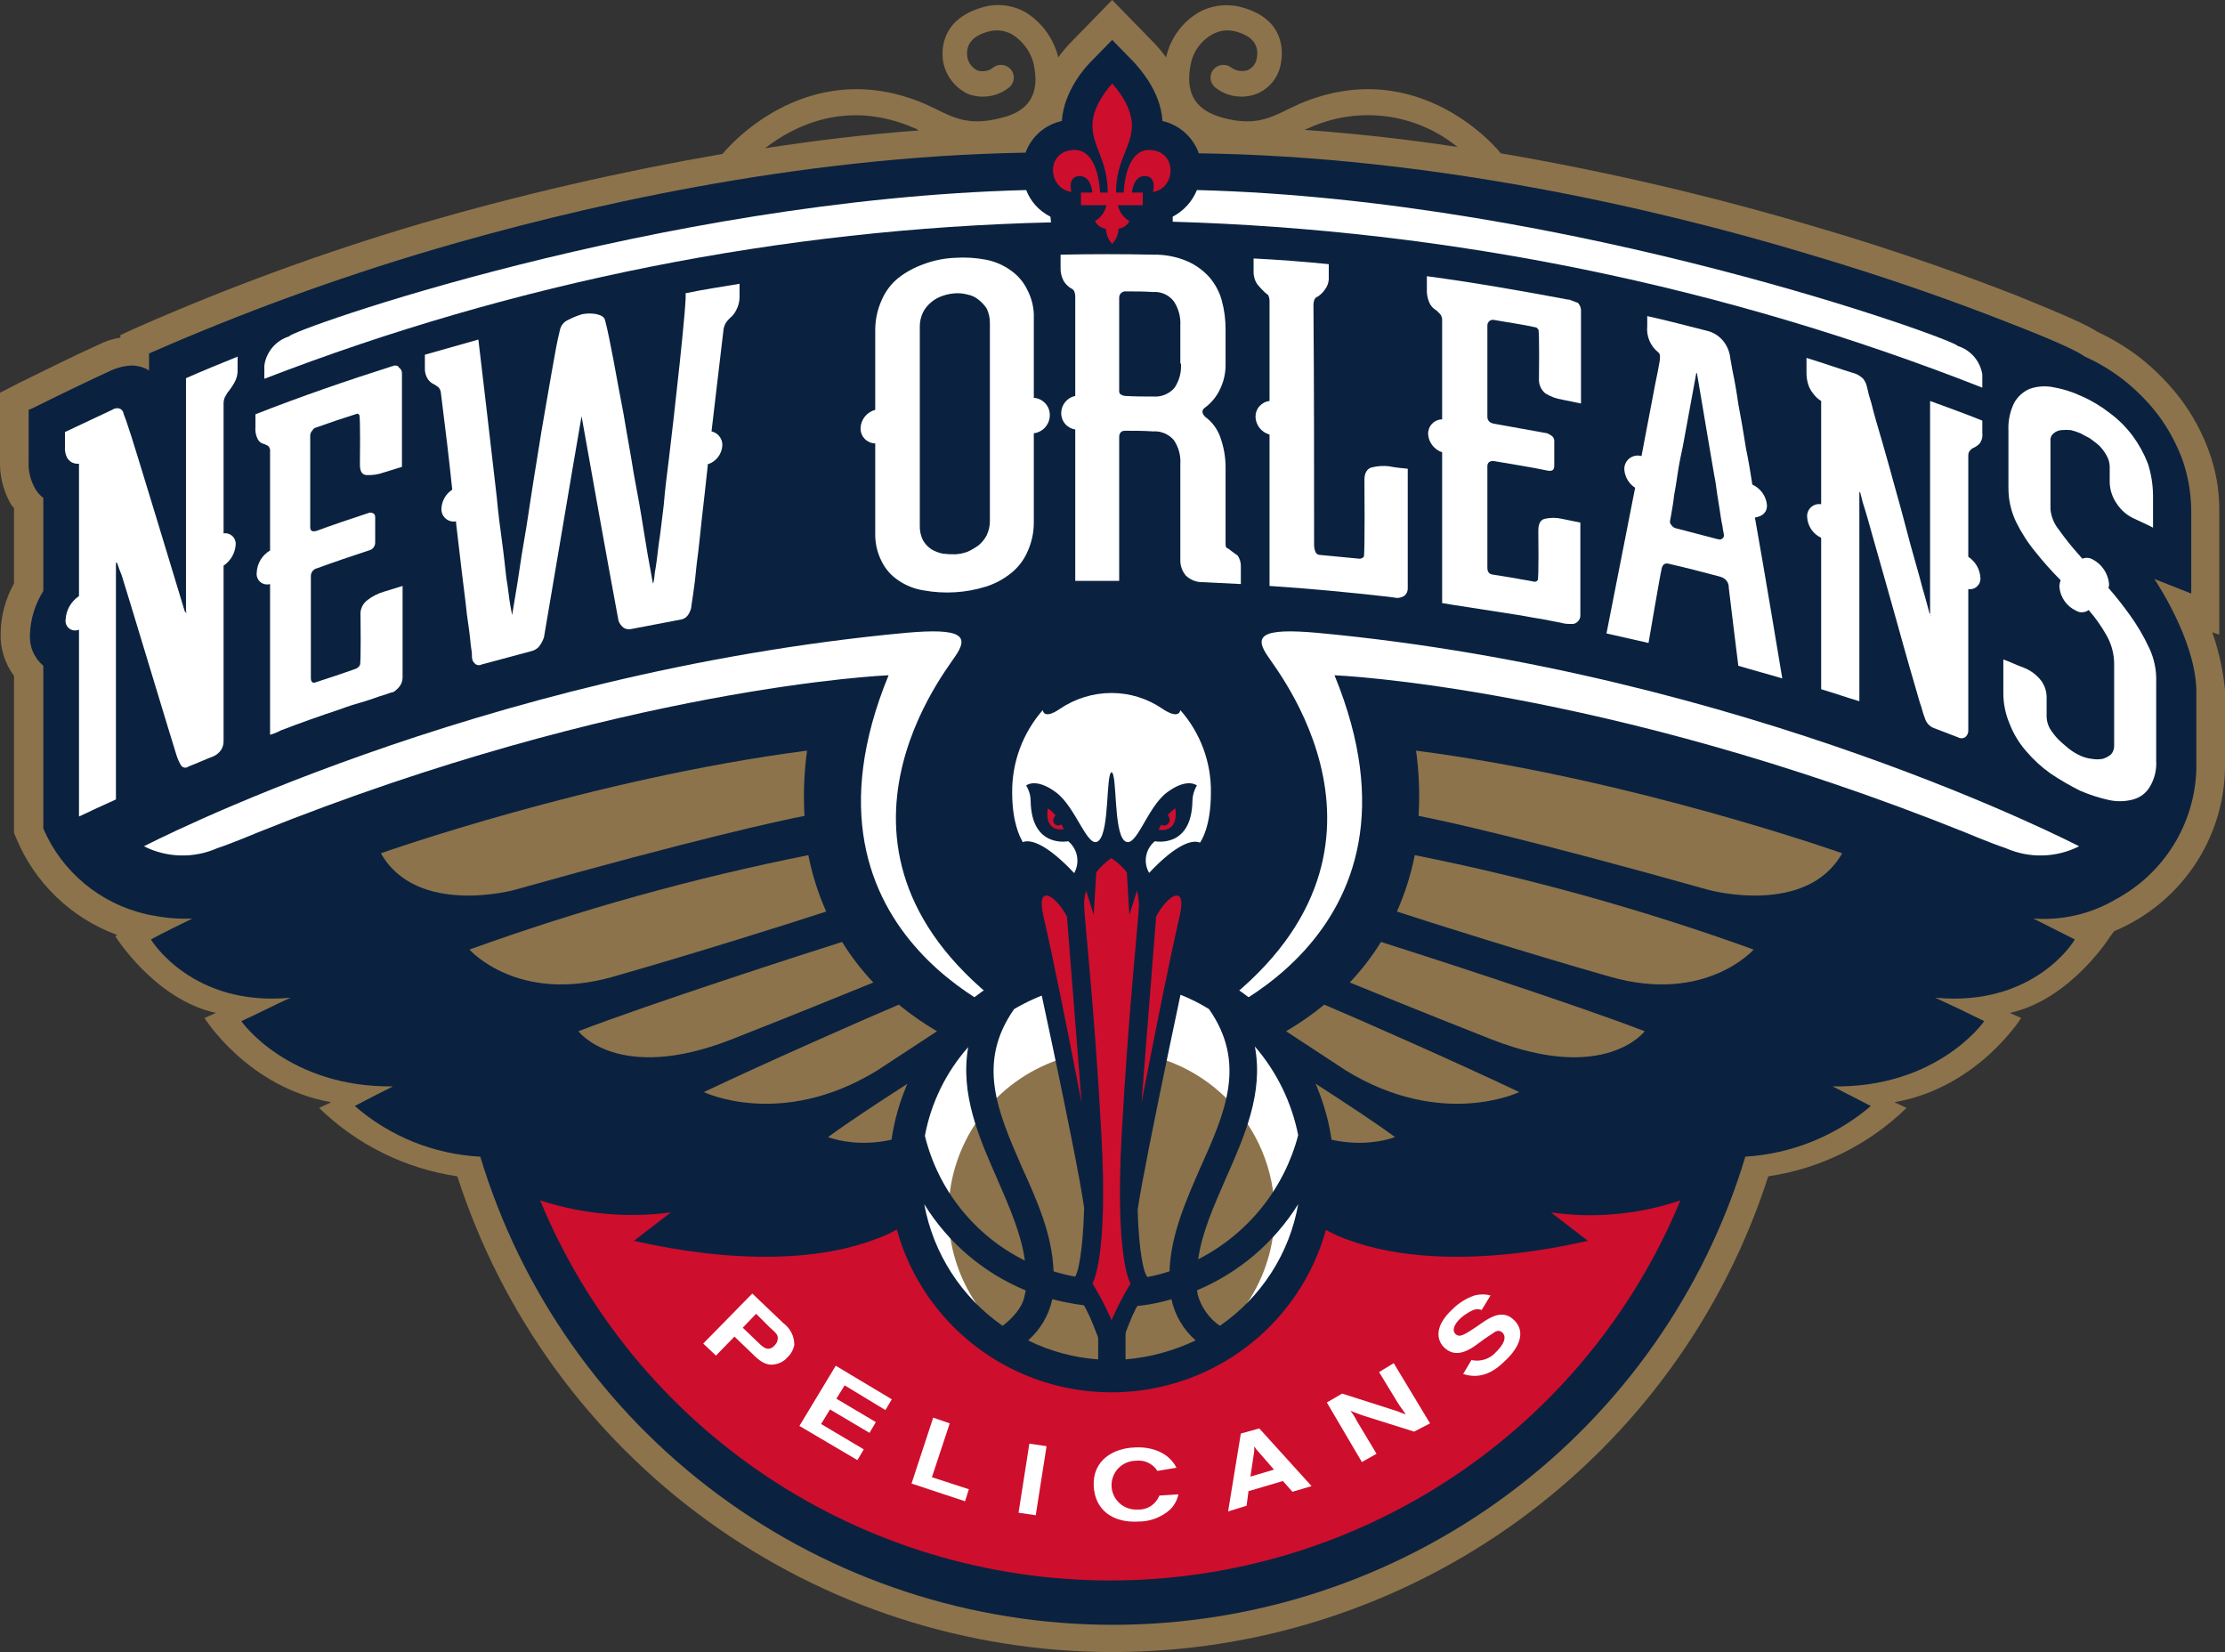 <svg width="66" height="49" viewBox="0 0 66 49" fill="none" xmlns="http://www.w3.org/2000/svg">
<rect x="0" y="0" width="66" height="49" fill="#333333" stroke="none"/>
<g clip-path="url(#clip0_5_200)">
<path d="M65.622 18.751L65.83 18.826V15.125C65.832 14.535 65.73 13.95 65.528 13.396C65.321 12.823 65.028 12.284 64.658 11.799C64.317 11.359 63.924 10.962 63.487 10.615C63.095 10.313 62.67 10.054 62.221 9.845C61.938 9.657 61.371 9.394 59.84 8.774C58.536 8.267 56.439 7.478 53.718 6.689C50.696 5.795 47.623 5.08 44.516 4.547C44.498 4.509 42.117 1.559 38.546 3.081C38.432 3.138 38.3 3.194 38.187 3.25C37.657 3.513 37.185 3.739 36.278 3.495C35.749 3.344 35.069 3.025 35.334 1.841C35.375 1.673 35.449 1.515 35.553 1.376C35.657 1.237 35.788 1.121 35.938 1.033C36.047 0.967 36.169 0.925 36.297 0.908C36.423 0.892 36.552 0.903 36.675 0.939C37.147 1.071 37.355 1.334 37.28 1.729C37.268 1.807 37.236 1.882 37.186 1.945C37.136 2.007 37.071 2.056 36.996 2.086C36.913 2.11 36.825 2.114 36.739 2.098C36.654 2.081 36.573 2.045 36.505 1.992C36.464 1.963 36.418 1.943 36.369 1.932C36.32 1.922 36.27 1.921 36.221 1.93C36.172 1.938 36.125 1.957 36.083 1.983C36.041 2.01 36.004 2.045 35.976 2.086C35.947 2.126 35.927 2.172 35.916 2.221C35.906 2.269 35.905 2.319 35.914 2.368C35.922 2.417 35.941 2.463 35.968 2.505C35.995 2.547 36.029 2.583 36.07 2.612C36.24 2.741 36.441 2.825 36.653 2.854C36.864 2.884 37.081 2.859 37.28 2.781C37.47 2.703 37.636 2.577 37.762 2.415C37.888 2.254 37.969 2.062 37.998 1.86C38.054 1.559 38.13 0.582 36.864 0.225C36.645 0.16 36.414 0.14 36.187 0.166C35.96 0.192 35.74 0.263 35.541 0.376C35.305 0.519 35.1 0.707 34.938 0.93C34.776 1.152 34.66 1.405 34.597 1.672V1.71C34.481 1.551 34.355 1.4 34.219 1.259L32.99 0L31.762 1.259C31.626 1.4 31.5 1.551 31.384 1.71V1.672C31.246 1.137 30.909 0.673 30.44 0.376C30.242 0.259 30.023 0.186 29.794 0.16C29.567 0.134 29.336 0.156 29.117 0.225C27.851 0.601 27.927 1.578 27.983 1.86C28.024 2.058 28.11 2.244 28.235 2.403C28.359 2.563 28.519 2.692 28.701 2.781C28.901 2.859 29.116 2.884 29.328 2.854C29.54 2.825 29.741 2.741 29.911 2.612C29.952 2.583 29.986 2.547 30.013 2.505C30.04 2.463 30.059 2.417 30.067 2.368C30.076 2.319 30.075 2.269 30.064 2.221C30.054 2.172 30.034 2.126 30.005 2.086C29.977 2.045 29.94 2.01 29.898 1.983C29.856 1.957 29.809 1.938 29.76 1.93C29.711 1.921 29.661 1.922 29.612 1.932C29.563 1.943 29.517 1.963 29.476 1.992C29.41 2.049 29.329 2.088 29.243 2.105C29.157 2.121 29.068 2.115 28.985 2.086C28.915 2.05 28.853 1.999 28.804 1.938C28.755 1.876 28.72 1.805 28.701 1.729C28.626 1.334 28.834 1.071 29.306 0.939C29.429 0.903 29.558 0.892 29.684 0.908C29.811 0.925 29.934 0.967 30.043 1.033C30.335 1.222 30.55 1.509 30.648 1.841C30.931 3.025 30.251 3.363 29.703 3.495C28.796 3.739 28.323 3.513 27.794 3.25C27.681 3.194 27.549 3.138 27.435 3.081C23.864 1.559 21.483 4.509 21.446 4.547C21.446 4.549 21.445 4.552 21.444 4.554C21.443 4.556 21.442 4.558 21.44 4.56C21.439 4.562 21.436 4.563 21.434 4.564C21.432 4.565 21.429 4.566 21.427 4.566C18.431 5.084 15.466 5.767 12.546 6.613C9.654 7.464 6.82 8.5 4.062 9.714L3.571 9.939V10.014C3.347 10.049 3.13 10.118 2.929 10.221C2.135 10.578 1.36 10.972 0.586 11.348L-6.05348e-05 11.649V13.659C-0.014 14.084 0.084 14.505 0.283 14.88C0.316 14.95 0.361 15.014 0.416 15.068V17.304C0.162 17.759 0.025 18.268 0.019 18.788C0.005 19.24 0.145 19.684 0.416 20.047V24.707L0.472 24.838C0.743 25.502 1.15 26.102 1.667 26.6C2.185 27.099 2.801 27.484 3.477 27.732L3.42 27.769C3.42 27.769 4.591 29.648 6.405 30.043L6.065 30.193C6.065 30.193 7.35 32.26 9.825 32.692L9.466 32.861C10.583 33.951 12.019 34.661 13.566 34.89C14.886 38.987 17.48 42.561 20.974 45.097C24.469 47.633 28.683 49 33.009 49C37.336 49 41.55 47.633 45.045 45.097C48.539 42.561 51.133 38.987 52.452 34.89C54 34.661 55.435 33.951 56.553 32.861L56.194 32.692C58.669 32.26 59.954 30.193 59.954 30.193L59.614 30.043C61.427 29.648 62.599 27.769 62.599 27.769L62.712 27.619C63.666 27.22 64.484 26.556 65.067 25.706C65.65 24.856 65.974 23.857 66 22.828V20.46C65.942 19.878 65.815 19.304 65.622 18.751ZM43.232 4.359C41.758 4.133 40.246 3.964 38.697 3.852C38.735 3.833 38.791 3.814 38.829 3.795C39.542 3.47 40.333 3.351 41.111 3.45C41.89 3.55 42.624 3.865 43.232 4.359ZM27.114 3.795C27.164 3.809 27.209 3.835 27.247 3.87C25.697 3.983 24.167 4.171 22.693 4.396C23.543 3.739 25.111 2.931 27.114 3.795V3.795Z" fill="#8C734B"/>
<path d="M63.903 17.172L64.999 17.605V15.125C64.992 14.633 64.909 14.145 64.753 13.678C64.576 13.188 64.328 12.725 64.016 12.306C63.72 11.921 63.377 11.574 62.996 11.273C62.642 10.995 62.255 10.762 61.843 10.578C61.635 10.428 61.068 10.146 59.557 9.563C58.272 9.056 56.194 8.286 53.511 7.497C49.108 6.181 42.476 4.641 35.56 4.547C35.476 4.31 35.333 4.098 35.145 3.931C34.957 3.763 34.729 3.646 34.483 3.589C34.427 2.687 33.765 1.992 33.633 1.841L32.991 1.184L32.348 1.841C32.216 1.973 31.555 2.687 31.498 3.589C31.253 3.641 31.026 3.755 30.837 3.92C30.649 4.084 30.506 4.293 30.421 4.528C23.619 4.641 17.119 6.144 12.792 7.421C9.94 8.266 7.144 9.288 4.421 10.484V10.991C4.421 10.991 4.365 10.954 4.327 10.935C4.196 10.875 4.055 10.843 3.911 10.841C3.696 10.85 3.484 10.901 3.288 10.991C2.513 11.348 1.738 11.724 0.983 12.1L0.85 12.156V13.678C0.834 13.96 0.9 14.24 1.039 14.486C1.1 14.596 1.184 14.692 1.285 14.768V17.529C1.043 17.914 0.906 18.354 0.888 18.807C0.876 18.984 0.905 19.161 0.974 19.324C1.043 19.487 1.149 19.632 1.285 19.747V24.575C1.555 25.206 1.972 25.765 2.501 26.205C3.029 26.646 3.655 26.957 4.327 27.112C4.384 27.13 4.44 27.13 4.497 27.149H4.516C4.907 27.23 5.307 27.262 5.706 27.243C5.291 27.45 4.894 27.638 4.478 27.863C4.478 27.882 5.706 29.873 8.616 29.592C8.125 29.817 7.652 30.061 7.161 30.287C7.161 30.306 8.559 32.26 11.658 32.222C10.94 32.579 10.524 32.804 10.524 32.804C11.561 33.706 12.872 34.236 14.247 34.307C15.457 38.321 17.935 41.839 21.315 44.34C24.695 46.841 28.796 48.192 33.01 48.192C37.223 48.192 41.324 46.841 44.704 44.34C48.084 41.839 50.562 38.321 51.772 34.307C53.144 34.222 54.451 33.694 55.494 32.804C55.494 32.804 55.06 32.579 54.361 32.222C57.441 32.278 58.839 30.324 58.858 30.287C58.367 30.043 57.894 29.817 57.403 29.592C60.332 29.873 61.541 27.901 61.541 27.863C61.125 27.656 60.728 27.45 60.313 27.243C61.164 27.308 62.015 27.111 62.75 26.679C63.455 26.303 64.047 25.749 64.469 25.073C64.89 24.397 65.125 23.623 65.15 22.828V20.46C65.112 18.939 63.903 17.172 63.903 17.172Z" fill="#0A2240"/>
<path d="M46.009 35.961C46.368 36.243 46.746 36.525 47.105 36.806C47.105 36.769 42.759 37.99 39.642 36.637L39.301 36.468C38.919 37.85 38.09 39.07 36.944 39.938C35.797 40.807 34.395 41.278 32.953 41.278C31.511 41.278 30.109 40.807 28.962 39.938C27.815 39.07 26.987 37.85 26.604 36.468C26.491 36.525 26.396 36.581 26.264 36.637C23.165 37.99 18.8 36.769 18.8 36.806C19.16 36.525 19.537 36.243 19.896 35.961C18.595 36.132 17.271 36.01 16.023 35.604C17.4 38.938 19.743 41.791 22.754 43.798C25.765 45.805 29.309 46.877 32.934 46.877C36.559 46.877 40.102 45.805 43.114 43.798C46.125 41.791 48.468 38.938 49.845 35.604C48.612 36.022 47.298 36.144 46.009 35.961Z" fill="#CE0E2D"/>
<path d="M31.158 6.426C30.827 6.261 30.571 5.98 30.44 5.637C19.481 5.918 8.541 9.826 8.578 9.977C8.386 10.036 8.214 10.149 8.083 10.302C7.953 10.455 7.869 10.642 7.841 10.841V11.235C15.291 8.358 23.187 6.788 31.177 6.595L31.158 6.426Z" fill="white"/>
<path d="M58.064 10.258C58.083 10.108 46.614 5.918 35.504 5.637C35.366 5.976 35.112 6.256 34.786 6.426V6.576C43.017 6.817 51.144 8.483 58.801 11.498V11.104C58.77 10.909 58.684 10.726 58.554 10.576C58.424 10.427 58.254 10.317 58.064 10.258Z" fill="white"/>
<path d="M34.181 4.453C33.463 4.359 33.35 5.373 33.331 5.712H33.104C33.104 4.753 33.576 4.359 33.576 3.72C33.576 3.081 32.991 2.48 32.991 2.48C32.991 2.48 32.405 3.081 32.405 3.72C32.405 4.359 32.858 4.753 32.858 5.712H32.632C32.613 5.373 32.499 4.359 31.781 4.453C31.007 4.547 31.101 5.599 31.781 5.693C31.781 5.693 31.649 5.223 32.027 5.223C32.31 5.223 32.386 5.543 32.405 5.712H32.065V6.087H32.821C32.8 6.185 32.759 6.277 32.701 6.358C32.642 6.439 32.567 6.507 32.48 6.557C32.511 6.618 32.556 6.671 32.612 6.71C32.668 6.75 32.733 6.775 32.802 6.783C32.811 6.95 32.878 7.109 32.99 7.234C33.106 7.111 33.173 6.951 33.179 6.783C33.248 6.775 33.313 6.75 33.369 6.71C33.425 6.671 33.47 6.618 33.501 6.557C33.414 6.507 33.339 6.439 33.281 6.358C33.222 6.277 33.181 6.185 33.161 6.087H33.898V5.712H33.576C33.595 5.543 33.671 5.223 33.954 5.223C34.332 5.223 34.2 5.693 34.2 5.693C34.861 5.599 34.937 4.547 34.181 4.453" fill="#CE0E2D"/>
<path d="M30.666 11.799V9.451C30.678 9.157 30.613 8.866 30.477 8.605C30.368 8.372 30.198 8.171 29.986 8.023C29.767 7.864 29.515 7.755 29.249 7.703C28.944 7.645 28.633 7.626 28.323 7.647C28.007 7.66 27.694 7.724 27.398 7.835C27.125 7.931 26.87 8.07 26.642 8.248C26.427 8.425 26.259 8.65 26.151 8.906C26.026 9.184 25.962 9.484 25.962 9.789V12.156C25.84 12.188 25.732 12.258 25.653 12.357C25.575 12.455 25.531 12.576 25.527 12.701C25.526 12.759 25.536 12.817 25.557 12.871C25.578 12.925 25.61 12.974 25.65 13.016C25.691 13.058 25.739 13.091 25.792 13.115C25.846 13.138 25.903 13.151 25.962 13.152V15.801C25.953 16.094 26.017 16.385 26.151 16.646C26.261 16.874 26.431 17.069 26.642 17.21C26.868 17.366 27.126 17.469 27.398 17.511C28.015 17.623 28.651 17.585 29.249 17.398C29.517 17.312 29.767 17.179 29.986 17.003C30.2 16.834 30.369 16.614 30.477 16.365C30.602 16.093 30.666 15.799 30.666 15.5V12.851C30.793 12.835 30.909 12.775 30.995 12.683C31.081 12.59 31.132 12.47 31.139 12.344C31.149 12.209 31.105 12.076 31.016 11.974C30.927 11.872 30.802 11.809 30.666 11.799ZM29.363 15.444C29.365 15.593 29.332 15.741 29.268 15.876C29.208 15.992 29.124 16.094 29.023 16.177C28.922 16.25 28.815 16.313 28.701 16.365C28.586 16.408 28.465 16.433 28.342 16.44C28.216 16.443 28.09 16.437 27.965 16.421C27.844 16.397 27.729 16.352 27.624 16.29C27.524 16.221 27.44 16.131 27.379 16.026C27.312 15.892 27.28 15.744 27.284 15.594V9.695C27.282 9.545 27.315 9.398 27.379 9.263C27.439 9.147 27.523 9.045 27.624 8.962C27.724 8.878 27.84 8.814 27.965 8.774C28.086 8.731 28.213 8.706 28.342 8.699C28.463 8.692 28.585 8.705 28.701 8.737C28.819 8.759 28.93 8.811 29.023 8.887C29.119 8.961 29.201 9.049 29.268 9.15C29.332 9.285 29.365 9.433 29.363 9.582L29.363 15.444Z" fill="white"/>
<path d="M5.536 18.149C5.536 18.168 5.536 18.187 5.517 18.168L5.48 18.131C5.442 18.018 3.892 12.87 3.798 12.645C3.722 12.4 3.666 12.288 3.666 12.269C3.661 12.236 3.648 12.205 3.628 12.179C3.609 12.153 3.582 12.132 3.552 12.118C3.514 12.107 3.474 12.105 3.435 12.111C3.395 12.118 3.358 12.133 3.326 12.156C2.853 12.382 2.4 12.588 1.927 12.814V13.246C1.918 13.355 1.938 13.465 1.984 13.565C2.019 13.628 2.072 13.681 2.135 13.716C2.199 13.748 2.272 13.761 2.343 13.753V17.68C2.227 17.757 2.131 17.86 2.062 17.981C1.993 18.102 1.954 18.236 1.946 18.375C1.939 18.425 1.945 18.476 1.964 18.523C1.983 18.57 2.015 18.611 2.055 18.642C2.096 18.673 2.144 18.692 2.195 18.698C2.245 18.704 2.296 18.696 2.343 18.676V24.218C2.702 24.049 3.061 23.88 3.439 23.711V16.759C3.439 16.703 3.439 16.684 3.458 16.684L3.477 16.703C3.515 16.824 3.559 16.943 3.609 17.06C3.685 17.285 5.215 22.358 5.234 22.396C5.267 22.5 5.312 22.601 5.366 22.696C5.377 22.715 5.393 22.731 5.411 22.743C5.429 22.755 5.449 22.764 5.471 22.767C5.492 22.771 5.514 22.77 5.536 22.764C5.557 22.758 5.576 22.748 5.593 22.734C5.839 22.64 6.084 22.527 6.33 22.433C6.421 22.392 6.499 22.327 6.557 22.245C6.607 22.167 6.634 22.076 6.632 21.982V16.778C6.735 16.708 6.82 16.616 6.883 16.509C6.945 16.401 6.982 16.282 6.991 16.158C6.996 16.111 6.989 16.063 6.973 16.019C6.956 15.975 6.929 15.934 6.895 15.902C6.86 15.869 6.818 15.845 6.773 15.831C6.727 15.816 6.679 15.813 6.632 15.82V11.968C6.632 11.904 6.645 11.84 6.67 11.78C6.689 11.743 6.727 11.686 6.746 11.649C6.824 11.555 6.893 11.454 6.953 11.348C7.022 11.228 7.055 11.091 7.048 10.954V10.578C6.538 10.784 6.028 10.991 5.517 11.217V18.149H5.536Z" fill="white"/>
<path d="M57.289 18.244C57.289 18.262 57.289 18.262 57.271 18.244C57.252 18.225 57.252 18.206 57.233 18.187C57.195 18.056 57.138 17.811 57.025 17.436C56.931 17.06 56.798 16.628 56.666 16.139C56.534 15.651 56.401 15.125 56.25 14.599C56.099 14.054 55.967 13.565 55.835 13.114C55.702 12.663 55.589 12.288 55.513 11.968C55.459 11.808 55.415 11.645 55.381 11.48C55.363 11.391 55.324 11.307 55.268 11.235C55.203 11.171 55.126 11.12 55.041 11.085C54.55 10.935 54.077 10.766 53.586 10.615V11.048C53.584 11.175 53.603 11.302 53.643 11.423C53.677 11.519 53.729 11.608 53.794 11.686C53.855 11.769 53.932 11.839 54.021 11.893V14.956C53.967 14.947 53.913 14.95 53.861 14.965C53.809 14.981 53.761 15.007 53.721 15.043C53.681 15.079 53.65 15.124 53.63 15.174C53.61 15.224 53.601 15.278 53.605 15.331C53.611 15.463 53.653 15.589 53.726 15.699C53.799 15.808 53.901 15.895 54.021 15.951V20.442C54.398 20.555 54.776 20.686 55.154 20.799V14.655C55.154 14.598 55.154 14.58 55.173 14.598C55.173 14.617 55.192 14.617 55.192 14.655C55.227 14.814 55.272 14.971 55.324 15.125C55.419 15.425 55.513 15.801 55.646 16.252C55.778 16.703 55.91 17.191 56.061 17.717C56.212 18.244 56.345 18.732 56.477 19.202C56.609 19.671 56.723 20.066 56.817 20.385C56.912 20.724 56.968 20.911 56.987 20.949C57.023 21.089 57.067 21.227 57.119 21.362C57.164 21.463 57.245 21.544 57.346 21.588L58.083 21.87C58.118 21.891 58.159 21.9 58.2 21.897C58.24 21.893 58.279 21.877 58.31 21.851C58.337 21.824 58.358 21.792 58.371 21.756C58.384 21.72 58.389 21.682 58.385 21.644V17.473C58.432 17.48 58.481 17.477 58.526 17.462C58.572 17.448 58.613 17.424 58.648 17.391C58.682 17.358 58.709 17.319 58.726 17.274C58.742 17.23 58.749 17.182 58.744 17.135C58.737 17.011 58.701 16.89 58.639 16.783C58.576 16.675 58.49 16.583 58.385 16.515V13.528C58.381 13.475 58.394 13.422 58.423 13.377L58.499 13.302C58.576 13.272 58.647 13.227 58.707 13.171C58.744 13.127 58.772 13.076 58.788 13.021C58.804 12.966 58.809 12.908 58.801 12.851V12.476C58.291 12.269 57.762 12.081 57.252 11.893V18.244H57.289Z" fill="white"/>
<path d="M63.752 19.221C63.589 18.871 63.393 18.537 63.166 18.225C62.977 17.962 62.769 17.699 62.542 17.436C62.558 17.4 62.564 17.361 62.561 17.323C62.548 17.169 62.496 17.022 62.41 16.894C62.325 16.765 62.207 16.661 62.07 16.59C62.024 16.564 61.973 16.549 61.921 16.546C61.868 16.543 61.816 16.552 61.768 16.571C61.73 16.534 61.692 16.477 61.654 16.44C61.445 16.207 61.249 15.962 61.069 15.707C60.929 15.535 60.844 15.326 60.823 15.106V13.058C60.82 13.018 60.828 12.979 60.844 12.943C60.861 12.907 60.886 12.875 60.917 12.851C60.982 12.798 61.061 12.765 61.144 12.757C61.238 12.748 61.333 12.748 61.428 12.757C61.525 12.78 61.619 12.812 61.711 12.851C61.786 12.889 61.881 12.945 61.994 13.002C62.089 13.077 62.202 13.152 62.278 13.227C62.359 13.312 62.429 13.406 62.486 13.509C62.543 13.606 62.575 13.716 62.58 13.828V14.317C62.588 14.539 62.66 14.754 62.788 14.937C62.916 15.135 63.1 15.292 63.317 15.388C63.506 15.482 63.695 15.557 63.865 15.651V14.693C63.862 14.374 63.811 14.057 63.714 13.753C63.6 13.459 63.448 13.181 63.26 12.926C63.068 12.669 62.839 12.441 62.58 12.25C62.319 12.046 62.034 11.875 61.73 11.743C61.459 11.618 61.173 11.529 60.88 11.48C60.652 11.439 60.417 11.458 60.199 11.536C60.007 11.621 59.847 11.766 59.746 11.949C59.62 12.206 59.562 12.491 59.576 12.776V14.467C59.574 14.818 59.652 15.164 59.803 15.482C59.962 15.804 60.158 16.107 60.388 16.384C60.618 16.672 60.864 16.948 61.125 17.21C61.102 17.27 61.089 17.334 61.087 17.398C61.098 17.55 61.149 17.696 61.236 17.821C61.322 17.947 61.44 18.047 61.579 18.112C61.636 18.147 61.703 18.164 61.77 18.16C61.838 18.157 61.903 18.134 61.956 18.093C62.158 18.325 62.335 18.577 62.486 18.845C62.633 19.102 62.711 19.394 62.712 19.69V22.114C62.716 22.21 62.682 22.305 62.618 22.377C62.545 22.436 62.462 22.48 62.372 22.508C62.266 22.527 62.157 22.527 62.051 22.508C61.933 22.495 61.819 22.463 61.711 22.415C61.59 22.36 61.475 22.29 61.371 22.208C61.257 22.114 61.144 22.02 61.05 21.926C60.957 21.828 60.875 21.721 60.804 21.607C60.746 21.503 60.714 21.387 60.709 21.268V20.705C60.714 20.515 60.654 20.33 60.539 20.179C60.406 20.01 60.23 19.881 60.029 19.803C59.821 19.728 59.633 19.634 59.425 19.559V20.536C59.422 20.858 59.486 21.178 59.614 21.475C59.729 21.771 59.895 22.044 60.105 22.283C60.316 22.531 60.557 22.752 60.823 22.941C61.102 23.128 61.392 23.297 61.692 23.448C61.972 23.57 62.263 23.665 62.561 23.73C62.798 23.781 63.045 23.775 63.279 23.711C63.486 23.654 63.663 23.52 63.77 23.335C63.91 23.103 63.976 22.835 63.959 22.565V20.235C63.973 19.885 63.901 19.537 63.752 19.221Z" fill="white"/>
<path d="M19.84 13.622C19.783 14.072 19.726 14.523 19.689 14.974C19.632 15.425 19.594 15.801 19.537 16.158C19.5 16.496 19.462 16.778 19.424 16.985C19.405 17.191 19.386 17.304 19.367 17.304C19.254 16.703 19.159 16.158 19.084 15.669C19.008 15.181 18.914 14.655 18.8 14.054C18.706 13.453 18.593 12.87 18.498 12.288C18.385 11.705 18.29 11.179 18.196 10.672C18.101 10.183 18.026 9.789 17.95 9.507C17.931 9.413 17.856 9.357 17.704 9.319C17.561 9.291 17.413 9.291 17.27 9.319C17.126 9.362 16.987 9.419 16.854 9.488C16.792 9.515 16.737 9.556 16.694 9.608C16.651 9.661 16.622 9.723 16.609 9.789C16.533 10.089 16.457 10.503 16.363 11.048C16.268 11.574 16.174 12.156 16.061 12.795C15.966 13.415 15.853 14.054 15.758 14.693C15.664 15.331 15.569 15.932 15.475 16.459C15.399 16.985 15.305 17.586 15.191 18.244C15.191 18.244 15.173 18.15 15.135 17.943C15.097 17.736 15.078 17.473 15.021 17.154C14.984 16.834 14.946 16.459 14.889 16.045C14.832 15.632 14.776 15.2 14.738 14.768C14.625 13.753 14.19 10.071 14.19 10.071L12.603 10.521V10.916C12.597 11.036 12.63 11.155 12.697 11.254C12.745 11.321 12.811 11.373 12.886 11.405C12.924 11.423 12.962 11.461 13 11.48C13.04 11.521 13.066 11.573 13.075 11.63C13.207 12.663 13.321 13.622 13.415 14.523C13.32 14.585 13.242 14.668 13.186 14.766C13.13 14.864 13.099 14.974 13.094 15.087C13.091 15.142 13.101 15.197 13.123 15.248C13.144 15.299 13.177 15.344 13.219 15.38C13.261 15.417 13.311 15.443 13.364 15.457C13.418 15.472 13.474 15.473 13.529 15.463V15.519C13.585 16.008 13.642 16.496 13.699 16.966C13.755 17.436 13.812 17.849 13.85 18.225C13.907 18.601 13.944 18.901 13.963 19.127C13.986 19.251 13.999 19.376 14.001 19.502C14.002 19.534 14.009 19.565 14.022 19.595C14.035 19.623 14.053 19.65 14.077 19.671C14.102 19.701 14.136 19.72 14.174 19.727C14.212 19.734 14.251 19.727 14.285 19.709L15.758 19.314C15.845 19.294 15.924 19.248 15.985 19.183C16.051 19.098 16.102 19.003 16.136 18.901C16.514 16.703 16.873 14.523 17.251 12.344C17.61 14.354 17.969 16.383 18.347 18.413C18.377 18.494 18.429 18.566 18.498 18.619C18.531 18.64 18.569 18.655 18.608 18.661C18.647 18.668 18.686 18.666 18.725 18.657L20.199 18.375C20.241 18.368 20.281 18.353 20.316 18.331C20.352 18.308 20.383 18.278 20.407 18.244C20.45 18.181 20.482 18.111 20.501 18.037C20.501 18.018 20.52 17.887 20.558 17.642C20.596 17.398 20.633 17.079 20.671 16.684C20.728 16.29 20.765 15.857 20.822 15.35C20.879 14.862 20.936 14.354 20.992 13.828V13.772C21.114 13.733 21.221 13.659 21.298 13.558C21.376 13.457 21.421 13.335 21.427 13.208C21.43 13.113 21.4 13.019 21.341 12.944C21.283 12.868 21.199 12.816 21.106 12.795C21.219 11.855 21.332 10.841 21.465 9.751C21.478 9.684 21.504 9.621 21.54 9.563C21.573 9.516 21.611 9.471 21.654 9.432C21.735 9.367 21.8 9.283 21.843 9.188C21.905 9.072 21.937 8.943 21.937 8.812V8.417C21.389 8.511 20.86 8.586 20.331 8.699C20.407 8.699 19.972 12.551 19.84 13.622Z" fill="white"/>
<path d="M52.414 14.993C52.405 14.861 52.359 14.733 52.283 14.624C52.206 14.515 52.102 14.428 51.98 14.373C51.923 14.016 51.867 13.659 51.791 13.302C51.715 12.814 51.64 12.382 51.564 11.987C51.508 11.592 51.451 11.273 51.394 11.01C51.356 10.766 51.319 10.615 51.319 10.578C51.294 10.405 51.222 10.243 51.111 10.108C50.986 9.956 50.813 9.85 50.62 9.808C50.034 9.657 49.448 9.507 48.862 9.375V9.676C48.847 9.821 48.869 9.967 48.925 10.101C48.981 10.236 49.07 10.354 49.184 10.446C49.203 10.462 49.219 10.482 49.229 10.505C49.239 10.528 49.243 10.553 49.24 10.578C49.242 10.641 49.236 10.704 49.221 10.766C49.221 10.766 49.202 10.879 49.165 11.066C49.127 11.254 49.07 11.517 49.014 11.837C48.957 12.156 48.881 12.513 48.806 12.926C48.768 13.133 48.73 13.321 48.692 13.528C48.632 13.51 48.568 13.507 48.506 13.518C48.444 13.53 48.385 13.556 48.335 13.595C48.285 13.633 48.245 13.683 48.219 13.74C48.192 13.797 48.18 13.859 48.182 13.922C48.189 14.032 48.222 14.138 48.278 14.233C48.333 14.327 48.411 14.408 48.503 14.467C48.258 15.726 47.653 18.788 47.653 18.788L48.9 19.07C48.9 19.07 49.259 16.966 49.278 16.928C49.297 16.759 49.373 16.684 49.505 16.722C49.996 16.834 50.506 16.966 50.997 17.097C51.067 17.113 51.132 17.145 51.186 17.191C51.218 17.223 51.243 17.262 51.26 17.304C51.276 17.346 51.283 17.391 51.281 17.436C51.281 17.473 51.564 19.747 51.564 19.747C51.999 19.878 52.433 19.991 52.868 20.122C52.868 20.122 52.339 16.928 52.056 15.35C52.301 15.312 52.414 15.181 52.414 14.993ZM51.092 15.97C51.054 16.008 51.016 16.008 50.941 15.989C50.525 15.876 50.128 15.782 49.713 15.669C49.658 15.656 49.611 15.623 49.58 15.575C49.56 15.556 49.546 15.532 49.54 15.506C49.533 15.479 49.534 15.451 49.542 15.425C49.542 15.425 49.561 15.35 49.58 15.219C49.599 15.087 49.637 14.918 49.656 14.711C49.694 14.505 49.731 14.279 49.769 14.016C49.807 13.753 49.864 13.49 49.92 13.227C50.053 12.513 50.185 11.799 50.317 11.066H50.336C50.468 11.855 50.601 12.626 50.733 13.415C50.79 13.716 50.827 13.997 50.884 14.279C50.922 14.561 50.96 14.824 50.997 15.031C51.035 15.256 51.054 15.444 51.092 15.594C51.1 15.67 51.113 15.745 51.13 15.82C51.149 15.895 51.13 15.951 51.092 15.97Z" fill="white"/>
<path d="M36.505 16.327C36.472 16.296 36.434 16.27 36.392 16.252C36.354 16.233 36.354 16.177 36.354 16.083V13.866C36.355 13.565 36.303 13.266 36.203 12.983C36.119 12.735 35.961 12.518 35.749 12.363C35.655 12.269 35.636 12.175 35.73 12.1C35.925 11.959 36.081 11.771 36.184 11.555C36.3 11.321 36.358 11.064 36.354 10.803V9.789C36.357 9.491 36.319 9.193 36.24 8.906C36.169 8.649 36.039 8.411 35.863 8.211C35.679 8.009 35.453 7.848 35.201 7.741C34.89 7.612 34.556 7.548 34.219 7.553C33.293 7.534 32.386 7.534 31.46 7.553V7.929C31.453 8.072 31.486 8.215 31.555 8.342C31.609 8.424 31.68 8.495 31.762 8.549C31.801 8.563 31.834 8.589 31.857 8.624C31.883 8.677 31.895 8.734 31.895 8.793V11.743C31.777 11.767 31.672 11.831 31.597 11.923C31.521 12.016 31.48 12.131 31.479 12.25C31.477 12.368 31.518 12.482 31.595 12.572C31.671 12.662 31.778 12.721 31.895 12.739V17.229H33.198V12.964C33.198 12.851 33.255 12.776 33.368 12.776C33.652 12.776 33.916 12.776 34.2 12.795C34.317 12.787 34.435 12.806 34.543 12.852C34.652 12.898 34.748 12.968 34.823 13.058C34.964 13.269 35.03 13.52 35.012 13.772V16.609C35.008 16.781 35.069 16.949 35.182 17.079C35.251 17.142 35.331 17.192 35.418 17.224C35.506 17.256 35.599 17.271 35.693 17.267C36.071 17.285 36.429 17.304 36.807 17.323V16.816C36.813 16.696 36.78 16.577 36.713 16.477C36.656 16.44 36.581 16.383 36.505 16.327ZM35.031 10.784C35.049 11.037 34.982 11.288 34.842 11.498C34.767 11.588 34.671 11.659 34.562 11.704C34.454 11.75 34.336 11.77 34.219 11.761C33.935 11.761 33.652 11.761 33.368 11.743C33.328 11.739 33.29 11.726 33.255 11.705C33.238 11.696 33.223 11.683 33.213 11.666C33.203 11.65 33.198 11.631 33.198 11.611V8.831C33.197 8.804 33.202 8.778 33.213 8.753C33.223 8.729 33.239 8.707 33.259 8.689C33.278 8.671 33.302 8.657 33.327 8.65C33.353 8.642 33.38 8.639 33.406 8.643C33.671 8.643 33.935 8.643 34.2 8.661C34.319 8.652 34.439 8.673 34.548 8.722C34.657 8.772 34.752 8.848 34.823 8.943C34.961 9.155 35.027 9.405 35.012 9.657V10.784L35.031 10.784Z" fill="white"/>
<path d="M40.681 13.866C40.549 13.903 40.473 14.035 40.473 14.223C40.473 14.279 40.492 16.459 40.454 16.515C40.438 16.533 40.417 16.548 40.394 16.558C40.371 16.567 40.347 16.572 40.322 16.571C39.925 16.534 39.547 16.496 39.15 16.459C39.121 16.458 39.093 16.449 39.069 16.432C39.046 16.416 39.028 16.392 39.018 16.365C38.995 16.305 38.982 16.241 38.98 16.177C38.98 13.809 38.98 11.442 38.961 9.056C38.959 8.991 38.972 8.927 38.999 8.868C39.022 8.833 39.055 8.807 39.094 8.793C39.176 8.739 39.247 8.669 39.301 8.586C39.381 8.484 39.421 8.358 39.415 8.229V7.835C38.678 7.76 37.922 7.703 37.185 7.666V8.06C37.182 8.194 37.222 8.326 37.299 8.436C37.364 8.515 37.433 8.59 37.507 8.661C37.544 8.699 37.582 8.718 37.62 8.755C37.647 8.814 37.66 8.879 37.658 8.943V11.893C37.542 11.906 37.436 11.962 37.359 12.049C37.282 12.135 37.241 12.247 37.242 12.363C37.246 12.483 37.288 12.599 37.363 12.694C37.438 12.788 37.541 12.857 37.658 12.889V17.379C38.829 17.454 40.001 17.567 41.172 17.699C41.267 17.717 41.342 17.717 41.437 17.736C41.51 17.735 41.581 17.716 41.645 17.68C41.681 17.654 41.71 17.62 41.73 17.581C41.749 17.542 41.759 17.498 41.758 17.454V13.903C41.569 13.885 41.38 13.866 41.191 13.828C41.02 13.81 40.847 13.823 40.681 13.866Z" fill="white"/>
<path d="M11.715 10.841C11.705 10.84 11.694 10.841 11.684 10.844C11.675 10.847 11.666 10.852 11.658 10.86H11.639C10.279 11.292 8.918 11.761 7.577 12.288V12.663C7.564 12.793 7.591 12.924 7.652 13.039C7.672 13.073 7.7 13.103 7.732 13.126C7.765 13.148 7.802 13.164 7.841 13.171L7.955 13.227C7.977 13.249 7.993 13.276 8.003 13.305C8.013 13.334 8.016 13.366 8.011 13.396V16.327C7.895 16.395 7.798 16.491 7.729 16.605C7.659 16.72 7.62 16.851 7.615 16.985C7.608 17.036 7.614 17.088 7.633 17.136C7.651 17.184 7.682 17.227 7.721 17.261C7.76 17.294 7.808 17.317 7.858 17.328C7.909 17.339 7.962 17.337 8.011 17.323V21.794C8.123 21.762 8.231 21.718 8.333 21.663C8.918 21.438 9.504 21.231 10.071 21.043C10.317 20.949 10.562 20.874 10.827 20.799C11.016 20.742 11.205 20.667 11.394 20.611C11.469 20.592 11.545 20.555 11.62 20.536H11.639C11.675 20.524 11.707 20.505 11.734 20.479C11.776 20.447 11.814 20.409 11.847 20.367C11.906 20.291 11.939 20.199 11.942 20.104V18.788V17.379C11.753 17.436 11.583 17.492 11.394 17.548C11.208 17.601 11.034 17.691 10.883 17.811C10.817 17.865 10.764 17.934 10.731 18.013C10.698 18.092 10.686 18.177 10.694 18.262C10.694 18.319 10.713 19.671 10.676 19.728C10.646 19.78 10.6 19.82 10.543 19.84C10.373 19.897 10.222 19.953 10.052 20.01L9.372 20.235C9.277 20.273 9.221 20.235 9.221 20.104V17.097C9.218 17.041 9.236 16.986 9.27 16.941C9.305 16.896 9.354 16.865 9.41 16.853C9.92 16.665 10.43 16.496 10.94 16.327C10.996 16.315 11.045 16.284 11.08 16.239C11.114 16.195 11.132 16.139 11.129 16.083V15.35C11.129 15.275 11.11 15.237 11.054 15.219C11.033 15.209 11.01 15.204 10.987 15.204C10.965 15.204 10.942 15.209 10.921 15.219C10.411 15.388 9.901 15.557 9.391 15.745C9.259 15.782 9.202 15.745 9.202 15.632V12.926C9.2 12.871 9.221 12.817 9.259 12.776C9.296 12.72 9.334 12.682 9.372 12.682C9.788 12.532 10.184 12.4 10.6 12.269C10.619 12.269 10.638 12.288 10.657 12.306C10.695 12.344 10.676 13.716 10.676 13.772C10.676 13.979 10.732 14.072 10.865 14.091C11.038 14.1 11.211 14.074 11.375 14.016C11.564 13.96 11.734 13.903 11.923 13.847V12.438V11.066C11.923 11.033 11.914 10.999 11.898 10.97C11.881 10.94 11.857 10.915 11.828 10.897C11.828 10.86 11.772 10.841 11.715 10.841Z" fill="white"/>
<path d="M46.595 8.906C46.587 8.899 46.578 8.893 46.569 8.89C46.559 8.887 46.548 8.886 46.538 8.887H46.519C45.121 8.624 43.723 8.38 42.325 8.192V8.567C42.317 8.709 42.343 8.851 42.4 8.981C42.443 9.076 42.516 9.155 42.608 9.206L42.721 9.319C42.763 9.373 42.783 9.44 42.778 9.507V12.438C42.722 12.439 42.667 12.451 42.616 12.473C42.565 12.495 42.518 12.528 42.48 12.568C42.441 12.608 42.411 12.655 42.391 12.707C42.371 12.759 42.361 12.814 42.362 12.87C42.368 12.992 42.411 13.109 42.486 13.206C42.56 13.303 42.662 13.376 42.778 13.415V17.887L43.118 17.943L44.932 18.225C45.197 18.262 45.442 18.319 45.707 18.356C45.896 18.394 46.085 18.431 46.293 18.469C46.373 18.492 46.455 18.505 46.538 18.506H46.652C46.701 18.504 46.748 18.484 46.784 18.45C46.815 18.426 46.84 18.395 46.857 18.358C46.873 18.323 46.881 18.283 46.878 18.244V15.5C46.689 15.463 46.5 15.425 46.33 15.388C46.163 15.35 45.988 15.35 45.82 15.388C45.688 15.425 45.631 15.538 45.631 15.745C45.631 15.801 45.65 17.172 45.612 17.21C45.597 17.23 45.576 17.244 45.552 17.25C45.529 17.257 45.503 17.256 45.48 17.248C45.31 17.21 45.14 17.191 44.97 17.154C44.743 17.116 44.498 17.079 44.271 17.041C44.157 17.022 44.12 16.947 44.12 16.834V13.828C44.12 13.716 44.195 13.659 44.328 13.678C44.857 13.772 45.386 13.847 45.915 13.96C46.047 13.979 46.104 13.941 46.104 13.809V13.095C46.107 13.063 46.102 13.03 46.089 13.001C46.076 12.971 46.055 12.945 46.028 12.926C45.986 12.898 45.942 12.873 45.896 12.851C45.367 12.757 44.857 12.663 44.328 12.569C44.195 12.551 44.12 12.475 44.12 12.363V9.657C44.119 9.633 44.124 9.608 44.133 9.585C44.143 9.563 44.158 9.542 44.176 9.526C44.194 9.51 44.215 9.498 44.238 9.492C44.261 9.485 44.285 9.484 44.309 9.488C44.724 9.563 45.159 9.62 45.575 9.714L45.631 9.77C45.669 9.826 45.65 11.179 45.65 11.235C45.645 11.317 45.66 11.399 45.693 11.474C45.726 11.549 45.776 11.615 45.839 11.668C45.995 11.764 46.168 11.828 46.349 11.855C46.538 11.893 46.727 11.931 46.897 11.968V9.187C46.89 9.11 46.857 9.037 46.803 8.981C46.727 8.962 46.67 8.924 46.595 8.906Z" fill="white"/>
<path d="M22.315 38.366L23.241 39.249C23.341 39.323 23.422 39.419 23.478 39.53C23.534 39.641 23.563 39.764 23.562 39.888C23.535 40.032 23.462 40.163 23.354 40.263C23.252 40.379 23.111 40.452 22.957 40.47C22.693 40.508 22.504 40.339 22.315 40.151L21.786 39.643L21.238 40.207L20.86 39.85L22.315 38.366ZM22.032 39.38L22.504 39.831C22.617 39.944 22.787 40.113 22.976 39.907C23.007 39.878 23.032 39.843 23.048 39.804C23.064 39.765 23.072 39.723 23.071 39.681C23.071 39.587 23.014 39.531 22.844 39.38L22.428 38.967L22.032 39.38Z" fill="white"/>
<path d="M24.79 40.508L26.453 41.503L26.264 41.823L25.055 41.09L24.809 41.485L25.98 42.18L25.792 42.499L24.62 41.804L24.356 42.236L25.622 42.988L25.433 43.307L23.713 42.293L24.79 40.508Z" fill="white"/>
<path d="M27.681 42.048L28.172 42.217L27.643 43.814L28.739 44.171L28.626 44.528L27.039 44.002L27.681 42.048Z" fill="white"/>
<path d="M30.534 42.819L31.044 42.894L30.723 44.942L30.213 44.867L30.534 42.819Z" fill="white"/>
<path d="M34.956 44.322C34.919 44.493 34.834 44.649 34.71 44.773C34.446 45.009 34.101 45.136 33.746 45.13C33.01 45.167 32.48 44.791 32.443 44.078C32.405 43.307 33.028 42.95 33.671 42.931C33.916 42.913 34.597 42.95 34.899 43.533L34.332 43.627C34.265 43.521 34.169 43.436 34.055 43.383C33.941 43.329 33.815 43.31 33.69 43.326C33.593 43.327 33.496 43.348 33.407 43.387C33.318 43.425 33.238 43.481 33.171 43.551C33.104 43.622 33.052 43.704 33.018 43.795C32.984 43.885 32.968 43.982 32.972 44.078C32.975 44.175 32.999 44.27 33.04 44.357C33.081 44.445 33.14 44.523 33.212 44.588C33.284 44.653 33.368 44.702 33.46 44.734C33.552 44.766 33.649 44.779 33.746 44.773C33.884 44.78 34.02 44.744 34.135 44.67C34.251 44.596 34.339 44.487 34.389 44.359L34.956 44.322Z" fill="white"/>
<path d="M36.807 42.518L37.355 42.368L38.905 44.078L38.338 44.246L38.054 43.927L37.034 44.228L36.977 44.66L36.429 44.829L36.807 42.518ZM37.299 43.025C37.275 43.004 37.256 42.978 37.242 42.95C37.23 42.941 37.221 42.93 37.215 42.917C37.208 42.904 37.204 42.889 37.204 42.875V43.044L37.091 43.796L37.79 43.589L37.299 43.025Z" fill="white"/>
<path d="M39.358 41.597L39.812 41.334L41.285 41.804C41.474 41.86 41.493 41.879 41.701 41.954C41.588 41.785 41.55 41.748 41.456 41.597L40.907 40.696L41.342 40.432L42.419 42.217L41.947 42.462L40.454 41.992C40.303 41.936 40.227 41.917 40.057 41.842C40.131 41.935 40.194 42.035 40.246 42.142L40.832 43.119L40.397 43.364L39.358 41.597Z" fill="white"/>
<path d="M43.647 40.339C43.781 40.368 43.92 40.361 44.05 40.318C44.18 40.275 44.295 40.198 44.384 40.094C44.479 40 44.743 39.718 44.573 39.531C44.46 39.418 44.346 39.493 44.252 39.568C44.176 39.606 43.817 39.869 43.742 39.925C43.572 40.038 43.175 40.301 42.835 39.963C42.76 39.891 42.708 39.8 42.684 39.7C42.608 39.38 42.835 39.061 43.081 38.836C43.265 38.648 43.492 38.507 43.742 38.422C43.897 38.382 44.059 38.382 44.214 38.422L43.95 38.854C43.871 38.824 43.783 38.824 43.704 38.854C43.574 38.912 43.453 38.988 43.345 39.08C43.175 39.23 43.043 39.437 43.175 39.568C43.269 39.662 43.383 39.606 43.515 39.531C43.591 39.493 43.95 39.249 44.025 39.193C44.233 39.061 44.592 38.836 44.913 39.155C45.386 39.625 44.819 40.207 44.63 40.376C44.384 40.62 43.968 40.94 43.402 40.752L43.647 40.339Z" fill="white"/>
<path d="M30.572 30.418C30.572 30.418 23.108 27.938 26.358 20.028C26.358 20.028 18.46 20.348 7.652 24.688C7.652 24.688 6.897 25.007 6.443 25.158C6.1 25.309 5.726 25.383 5.35 25.373C4.974 25.363 4.606 25.27 4.27 25.101C4.27 25.101 14.152 19.953 26.869 18.77C28.55 18.619 28.758 18.863 28.323 19.483C27.965 20.028 23.43 25.759 30.572 30.418Z" fill="white"/>
<path d="M23.94 22.264C17.553 23.091 11.299 25.308 11.299 25.308C12.357 27.187 15.248 26.398 15.248 26.398C20.671 24.876 23.09 24.35 23.864 24.199C23.826 23.553 23.851 22.905 23.94 22.264Z" fill="#8C734B"/>
<path d="M23.978 25.364C20.561 26.045 17.201 26.981 13.926 28.164C13.926 28.164 15.343 29.779 18.177 28.972C20.558 28.295 23.6 27.337 24.507 27.036C24.269 26.5 24.091 25.939 23.978 25.364Z" fill="#8C734B"/>
<path d="M24.979 27.938C24.015 28.239 19.197 29.798 17.157 30.587C17.157 30.587 18.328 32.147 21.691 30.832C24.034 29.911 25.338 29.366 25.905 29.141C25.556 28.772 25.246 28.369 24.979 27.938Z" fill="#8C734B"/>
<path d="M26.661 29.798C25.811 30.155 22.693 31.527 20.879 32.391C20.879 32.391 23.165 33.5 26.018 31.752L27.794 30.587C27.396 30.354 27.017 30.091 26.661 29.798Z" fill="#8C734B"/>
<path d="M28.664 31.038C28.097 31.395 25.716 32.88 24.563 33.725C24.563 33.725 26.529 34.533 28.55 32.635C29.212 32.015 29.571 31.677 29.759 31.471C29.386 31.348 29.02 31.203 28.664 31.038Z" fill="#8C734B"/>
<path d="M35.371 30.418C35.371 30.418 42.835 27.938 39.585 20.028C39.585 20.028 47.483 20.348 58.291 24.688C58.291 24.688 59.047 25.007 59.5 25.158C59.844 25.309 60.217 25.383 60.593 25.373C60.969 25.363 61.338 25.27 61.673 25.101C61.673 25.101 51.791 19.953 39.075 18.77C37.393 18.619 37.185 18.863 37.62 19.483C37.979 20.028 42.514 25.759 35.371 30.418Z" fill="white"/>
<path d="M42.004 22.264C48.39 23.091 54.644 25.308 54.644 25.308C53.586 27.187 50.695 26.398 50.695 26.398C45.272 24.876 42.854 24.35 42.079 24.199C42.118 23.553 42.093 22.905 42.004 22.264Z" fill="#8C734B"/>
<path d="M41.966 25.364C45.382 26.045 48.742 26.981 52.018 28.164C52.018 28.164 50.601 29.779 47.766 28.972C45.386 28.295 42.343 27.337 41.437 27.036C41.674 26.5 41.852 25.939 41.966 25.364Z" fill="#8C734B"/>
<path d="M40.964 27.938C41.928 28.239 46.746 29.798 48.787 30.587C48.787 30.587 47.615 32.147 44.252 30.832C41.909 29.911 40.605 29.366 40.038 29.141C40.387 28.772 40.697 28.369 40.964 27.938Z" fill="#8C734B"/>
<path d="M39.283 29.798C40.133 30.155 43.251 31.527 45.064 32.391C45.064 32.391 42.778 33.5 39.925 31.752L38.149 30.587C38.547 30.354 38.926 30.091 39.283 29.798Z" fill="#8C734B"/>
<path d="M37.28 31.038C37.847 31.395 40.227 32.88 41.38 33.725C41.38 33.725 39.415 34.533 37.393 32.635C36.732 32.015 36.373 31.677 36.184 31.471C36.524 31.358 36.902 31.207 37.28 31.038Z" fill="#8C734B"/>
<path d="M39.075 34.721C39.075 35.921 38.717 37.094 38.046 38.092C37.376 39.09 36.422 39.868 35.307 40.328C34.192 40.787 32.965 40.907 31.781 40.673C30.597 40.439 29.51 39.861 28.656 39.012C27.803 38.163 27.221 37.082 26.986 35.905C26.75 34.728 26.871 33.507 27.333 32.398C27.795 31.29 28.577 30.342 29.581 29.675C30.585 29.008 31.765 28.652 32.972 28.652C33.773 28.652 34.567 28.809 35.308 29.113C36.048 29.418 36.721 29.865 37.288 30.429C37.855 30.992 38.304 31.662 38.611 32.398C38.917 33.135 39.075 33.924 39.075 34.721Z" fill="white"/>
<path d="M37.809 35.98C37.809 36.931 37.525 37.861 36.994 38.652C36.462 39.443 35.707 40.059 34.823 40.423C33.939 40.787 32.966 40.883 32.028 40.697C31.09 40.511 30.228 40.053 29.551 39.381C28.875 38.708 28.414 37.851 28.227 36.918C28.041 35.985 28.137 35.018 28.503 34.139C28.869 33.26 29.489 32.509 30.284 31.98C31.08 31.452 32.015 31.17 32.972 31.17C34.254 31.173 35.482 31.681 36.388 32.583C37.294 33.484 37.805 34.705 37.809 35.98Z" fill="#8C734B"/>
<path d="M32.972 28.183C31.667 28.183 30.392 28.567 29.308 29.288C28.224 30.008 27.378 31.032 26.879 32.23C26.38 33.428 26.25 34.747 26.504 36.019C26.759 37.291 27.387 38.459 28.309 39.376C29.231 40.293 30.406 40.918 31.685 41.171C32.964 41.424 34.29 41.294 35.495 40.798C36.7 40.301 37.73 39.461 38.455 38.383C39.179 37.304 39.566 36.036 39.566 34.74C39.564 33.001 38.869 31.334 37.633 30.105C36.397 28.875 34.72 28.184 32.972 28.183ZM38.508 33.669C38.302 34.456 37.931 35.191 37.42 35.825C36.909 36.46 36.269 36.98 35.541 37.351C35.655 36.543 36.014 35.754 36.373 34.928C36.902 33.725 37.487 32.429 37.223 31.038C37.872 31.79 38.315 32.697 38.508 33.669L38.508 33.669ZM30.081 29.93C30.836 29.486 31.682 29.217 32.556 29.141V37.953C32.114 37.92 31.676 37.838 31.252 37.708C31.214 36.618 30.761 35.604 30.308 34.608C29.59 32.955 28.966 31.527 30.081 29.93ZM31.214 38.535C31.66 38.65 32.116 38.725 32.575 38.76V40.32C31.852 40.268 31.146 40.077 30.496 39.756C30.861 39.436 31.113 39.008 31.214 38.535V38.535ZM33.387 38.76C33.849 38.743 34.306 38.668 34.748 38.535C34.85 39.008 35.101 39.436 35.466 39.756C34.813 40.068 34.109 40.259 33.387 40.32V38.76ZM34.691 37.708C34.269 37.847 33.831 37.929 33.387 37.953V29.141C34.265 29.196 35.116 29.467 35.863 29.93C36.977 31.527 36.354 32.974 35.617 34.608C35.182 35.604 34.729 36.618 34.691 37.708V37.708ZM28.72 31.057C28.475 32.447 29.041 33.744 29.571 34.946C29.93 35.773 30.289 36.581 30.402 37.389C29.666 37.024 29.02 36.503 28.508 35.864C27.995 35.225 27.629 34.482 27.435 33.688C27.617 32.711 28.061 31.802 28.72 31.057V31.057ZM27.416 35.717C28.123 36.861 29.174 37.756 30.421 38.272C30.424 38.31 30.417 38.349 30.402 38.385C30.345 38.798 29.986 39.136 29.741 39.324C28.518 38.473 27.683 37.177 27.416 35.717ZM36.184 39.324C35.859 39.098 35.625 38.765 35.523 38.385C35.526 38.346 35.519 38.307 35.504 38.272C36.747 37.75 37.796 36.857 38.508 35.717C38.38 36.441 38.109 37.133 37.71 37.752C37.311 38.371 36.792 38.906 36.184 39.324H36.184Z" fill="#0A2240"/>
<path d="M34.937 19.671C34.937 19.671 34.88 19.878 34.767 19.878C34.314 19.726 33.878 19.531 33.463 19.296C33.293 19.202 33.066 19.07 32.991 19.033C32.991 19.033 32.651 19.202 32.499 19.296C32.084 19.531 31.648 19.726 31.196 19.878C31.063 19.878 31.026 19.671 31.026 19.671C31.026 19.671 28.947 20.911 28.947 24.35C28.947 26.905 30.289 28.07 30.289 28.07L30.478 28.802H35.504L35.693 28.07C35.693 28.07 37.034 26.905 37.034 24.35C36.996 20.93 34.937 19.671 34.937 19.671Z" fill="#0A2240"/>
<path d="M35.919 23.504C35.931 22.607 35.608 21.737 35.012 21.062C35.012 21.062 34.993 21.362 34.483 21.024C34.039 20.718 33.512 20.554 32.972 20.554C32.426 20.554 31.892 20.718 31.441 21.024C30.95 21.362 30.931 21.062 30.931 21.062C30.339 21.738 30.016 22.607 30.024 23.504C30.024 24.387 30.251 24.819 30.326 24.951C30.505 25.504 30.854 25.987 31.325 26.331C31.796 26.676 32.364 26.863 32.949 26.867C33.533 26.871 34.104 26.692 34.579 26.355C35.055 26.017 35.412 25.539 35.598 24.988C35.636 24.932 35.919 24.519 35.919 23.504Z" fill="white"/>
<path d="M34.087 25.89C33.998 25.739 33.967 25.562 33.998 25.39C34.029 25.218 34.121 25.062 34.257 24.951C34.257 24.951 35.352 25.176 35.371 23.748C35.375 23.589 35.42 23.434 35.504 23.297C35.504 23.297 35.22 23.053 34.615 23.504C34.011 23.955 33.69 25.233 33.349 24.932C33.028 24.631 33.142 22.959 32.972 22.903C32.802 22.959 32.915 24.631 32.594 24.932C32.273 25.233 31.932 23.955 31.328 23.504C30.723 23.053 30.44 23.297 30.44 23.297C30.523 23.434 30.569 23.589 30.572 23.748C30.591 25.176 31.687 24.951 31.687 24.951C31.819 25.06 31.909 25.211 31.944 25.378C31.978 25.546 31.954 25.72 31.876 25.872C31.876 25.874 31.875 25.877 31.874 25.879C31.873 25.881 31.872 25.883 31.87 25.885C31.869 25.887 31.866 25.888 31.864 25.889C31.862 25.89 31.859 25.89 31.857 25.89C30.553 24.5 29.797 24.688 30.175 26.247C30.534 27.769 31.951 34.307 32.159 35.829C32.121 37.201 31.97 37.689 31.932 37.783L31.8 38.065L31.951 38.385C32.141 38.667 32.3 38.97 32.424 39.286L32.953 40.639L33.482 39.286C33.605 38.963 33.763 38.654 33.954 38.366L34.124 38.065L33.973 37.765C33.935 37.671 33.784 37.201 33.746 35.886C33.935 34.533 35.371 27.788 35.73 26.229C36.127 24.707 35.371 24.519 34.087 25.89Z" fill="#0A2240"/>
<path d="M32.084 32.711C31.611 30.268 31.252 28.483 30.95 27.168C30.723 26.172 31.328 26.567 31.649 27.187L32.084 32.711Z" fill="#CE0E2D"/>
<path d="M33.86 32.711C34.332 30.268 34.691 28.483 34.993 27.168C35.22 26.172 34.615 26.567 34.294 27.187L33.86 32.711Z" fill="#CE0E2D"/>
<path d="M31.366 24.481C31.343 24.477 31.322 24.468 31.303 24.455C31.285 24.442 31.27 24.425 31.259 24.405C31.248 24.385 31.242 24.363 31.241 24.341C31.239 24.318 31.243 24.295 31.252 24.275C31.271 24.237 31.29 24.218 31.309 24.181C31.242 24.103 31.166 24.033 31.082 23.974C31.082 23.974 30.931 24.669 31.555 24.594C31.534 24.541 31.509 24.491 31.479 24.444C31.46 24.481 31.403 24.481 31.366 24.481Z" fill="#CE0E2D"/>
<path d="M34.861 23.974C34.777 24.033 34.701 24.102 34.635 24.181C34.664 24.204 34.684 24.238 34.691 24.275C34.701 24.317 34.695 24.361 34.674 24.399C34.653 24.437 34.619 24.466 34.578 24.481C34.556 24.487 34.532 24.489 34.51 24.486C34.487 24.482 34.465 24.474 34.446 24.462C34.415 24.51 34.39 24.56 34.37 24.613C35.012 24.688 34.861 23.974 34.861 23.974Z" fill="#CE0E2D"/>
<path d="M33.274 33.612C33.482 29.855 33.784 27.187 33.784 26.849C33.78 26.703 33.761 26.558 33.727 26.416L33.501 27.13L33.425 25.872C33.297 25.711 33.144 25.571 32.972 25.458H32.953C32.79 25.576 32.644 25.715 32.518 25.872L32.443 27.13L32.216 26.416C32.173 26.556 32.153 26.702 32.159 26.849C32.159 27.187 32.462 29.836 32.669 33.612C32.877 37.37 32.405 38.065 32.405 38.065C32.619 38.415 32.809 38.779 32.972 39.155C33.135 38.779 33.324 38.415 33.538 38.065C33.538 38.084 33.066 37.389 33.274 33.612Z" fill="#CE0E2D"/>
</g>
<defs>
<clipPath id="clip0_5_200">
<rect width="66" height="49" fill="white"/>
</clipPath>
</defs>
</svg>
